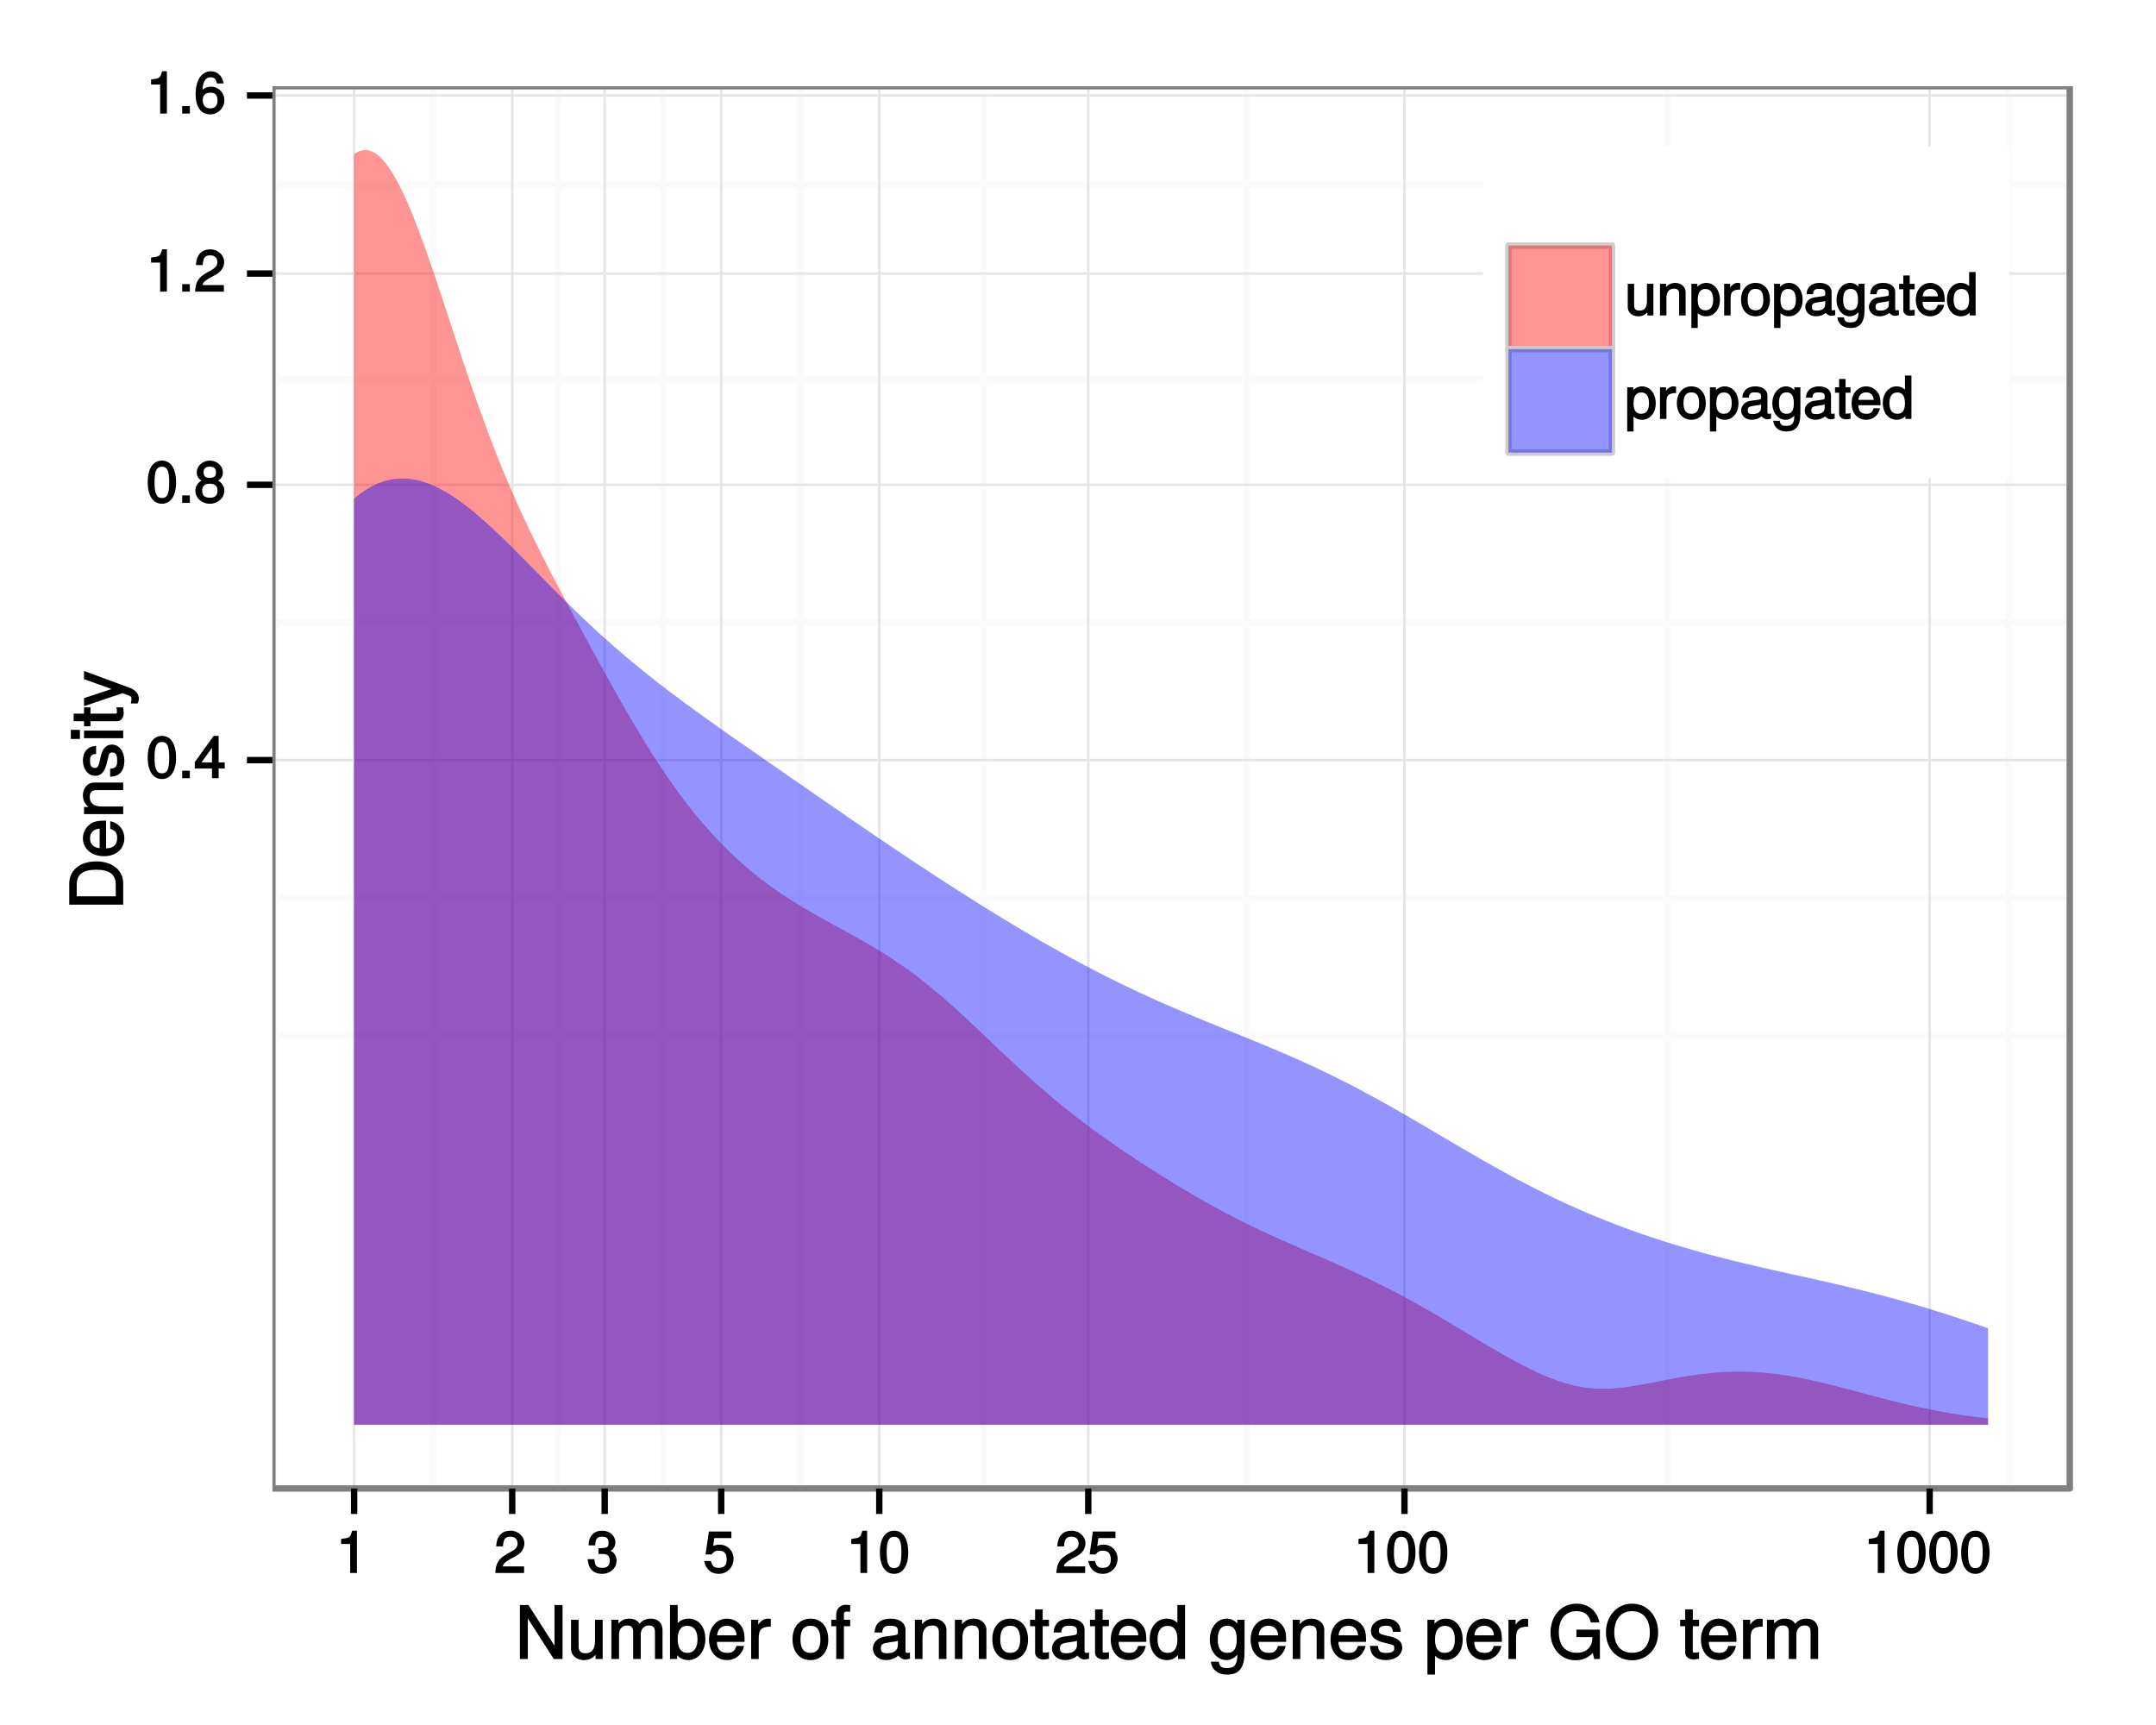 <?xml version="1.0" encoding="UTF-8"?>
<svg xmlns="http://www.w3.org/2000/svg" xmlns:xlink="http://www.w3.org/1999/xlink" width="360pt" height="288pt" viewBox="0 0 360 288" version="1.1">
<defs>
<g>
<symbol overflow="visible" id="glyph0-0">
<path style="stroke:none;" d=""/>
</symbol>
<symbol overflow="visible" id="glyph0-1">
<path style="stroke:none;" d="M 5 -3.391 C 5 -5.75 4.109 -7.062 2.641 -7.062 C 1.172 -7.062 0.266 -5.734 0.266 -3.453 C 0.266 -1.156 1.188 0.141 2.641 0.141 C 4.078 0.141 5 -1.156 5 -3.391 Z M 3.859 -3.469 C 3.859 -1.547 3.562 -0.812 2.625 -0.812 C 1.734 -0.812 1.406 -1.578 1.406 -3.438 C 1.406 -5.312 1.734 -6.047 2.641 -6.047 C 3.547 -6.047 3.859 -5.297 3.859 -3.469 Z M 3.859 -3.469 "/>
</symbol>
<symbol overflow="visible" id="glyph0-2">
<path style="stroke:none;" d="M 1.969 -0.125 L 1.969 -1.25 L 0.688 -1.25 L 0.688 0 L 1.969 0 Z M 1.969 -0.125 "/>
</symbol>
<symbol overflow="visible" id="glyph0-3">
<path style="stroke:none;" d="M 5.125 -1.75 L 5.125 -2.641 L 4.109 -2.641 L 4.109 -7.062 L 3.281 -7.062 L 0.125 -2.688 L 0.125 -1.625 L 3 -1.625 L 3 0 L 4.109 0 L 4.109 -1.625 L 5.125 -1.625 Z M 3.141 -2.641 L 1.25 -2.641 L 3.234 -5.406 L 3 -5.484 L 3 -2.641 Z M 3.141 -2.641 "/>
</symbol>
<symbol overflow="visible" id="glyph0-4">
<path style="stroke:none;" d="M 5.062 -2.047 C 5.062 -2.797 4.531 -3.469 4.016 -3.719 C 4.547 -4.031 4.812 -4.469 4.812 -5.109 C 4.812 -6.172 3.844 -7.062 2.641 -7.062 C 1.438 -7.062 0.453 -6.172 0.453 -5.109 C 0.453 -4.484 0.719 -4.047 1.25 -3.719 C 0.734 -3.469 0.219 -2.797 0.219 -2.047 C 0.219 -0.812 1.297 0.141 2.641 0.141 C 3.984 0.141 5.062 -0.812 5.062 -2.047 Z M 3.672 -5.094 C 3.672 -4.469 3.344 -4.172 2.641 -4.172 C 1.922 -4.172 1.594 -4.469 1.594 -5.109 C 1.594 -5.75 1.922 -6.047 2.641 -6.047 C 3.359 -6.047 3.672 -5.75 3.672 -5.094 Z M 3.922 -2.031 C 3.922 -1.234 3.484 -0.859 2.625 -0.859 C 1.797 -0.859 1.359 -1.234 1.359 -2.031 C 1.359 -2.828 1.797 -3.203 2.641 -3.203 C 3.484 -3.203 3.922 -2.828 3.922 -2.031 Z M 3.922 -2.031 "/>
</symbol>
<symbol overflow="visible" id="glyph0-5">
<path style="stroke:none;" d="M 3.469 -0.125 L 3.469 -7.062 L 2.672 -7.062 C 2.328 -5.891 2.281 -5.875 0.828 -5.688 L 0.828 -4.844 L 2.344 -4.844 L 2.344 0 L 3.469 0 Z M 3.469 -0.125 "/>
</symbol>
<symbol overflow="visible" id="glyph0-6">
<path style="stroke:none;" d="M 5.031 -4.938 C 5.031 -6.078 4.016 -7.062 2.719 -7.062 C 1.328 -7.062 0.391 -6.219 0.328 -4.438 L 1.453 -4.438 C 1.531 -5.703 1.859 -6.062 2.703 -6.062 C 3.469 -6.062 3.891 -5.641 3.891 -4.906 C 3.891 -4.375 3.609 -4.016 3.016 -3.672 L 2.125 -3.172 C 0.703 -2.359 0.266 -1.625 0.172 0 L 4.984 0 L 4.984 -1.094 L 1.422 -1.094 C 1.5 -1.516 1.766 -1.781 2.594 -2.281 L 3.562 -2.797 C 4.516 -3.297 5.031 -4.094 5.031 -4.938 Z M 5.031 -4.938 "/>
</symbol>
<symbol overflow="visible" id="glyph0-7">
<path style="stroke:none;" d="M 5.062 -2.234 C 5.062 -3.5 4.062 -4.484 2.844 -4.484 C 2.172 -4.484 1.531 -4.188 1.172 -3.688 L 1.406 -3.594 C 1.422 -5.25 1.828 -6.047 2.797 -6.047 C 3.391 -6.047 3.656 -5.797 3.812 -5.031 L 4.938 -5.031 C 4.75 -6.266 3.891 -7.062 2.844 -7.062 C 1.266 -7.062 0.266 -5.594 0.266 -3.219 C 0.266 -1.109 1.141 0.141 2.703 0.141 C 3.984 0.141 5.062 -0.906 5.062 -2.234 Z M 3.922 -2.172 C 3.922 -1.312 3.484 -0.859 2.703 -0.859 C 1.922 -0.859 1.453 -1.344 1.453 -2.219 C 1.453 -3.062 1.906 -3.484 2.734 -3.484 C 3.547 -3.484 3.922 -3.078 3.922 -2.172 Z M 3.922 -2.172 "/>
</symbol>
<symbol overflow="visible" id="glyph0-8">
<path style="stroke:none;" d="M 4.984 -2.094 C 4.984 -2.922 4.516 -3.547 3.703 -3.812 L 3.703 -3.562 C 4.344 -3.812 4.781 -4.375 4.781 -5.062 C 4.781 -6.219 3.875 -7.062 2.578 -7.062 C 1.203 -7.062 0.328 -6.188 0.312 -4.609 L 1.422 -4.609 C 1.453 -5.734 1.734 -6.062 2.594 -6.062 C 3.344 -6.062 3.641 -5.75 3.641 -5.031 C 3.641 -4.297 3.469 -4.141 1.969 -4.141 L 1.969 -3.172 L 2.578 -3.172 C 3.516 -3.172 3.844 -2.844 3.844 -2.094 C 3.844 -1.234 3.469 -0.859 2.578 -0.859 C 1.656 -0.859 1.344 -1.188 1.281 -2.312 L 0.156 -2.312 C 0.266 -0.656 1.156 0.141 2.547 0.141 C 3.953 0.141 4.984 -0.812 4.984 -2.094 Z M 4.984 -2.094 "/>
</symbol>
<symbol overflow="visible" id="glyph0-9">
<path style="stroke:none;" d="M 5.062 -2.375 C 5.062 -3.719 4.031 -4.734 2.719 -4.734 C 2.25 -4.734 1.75 -4.578 1.656 -4.5 L 1.859 -5.828 L 4.703 -5.828 L 4.703 -6.922 L 0.938 -6.922 L 0.391 -3.094 L 1.375 -3.094 C 1.812 -3.609 2.047 -3.734 2.578 -3.734 C 3.484 -3.734 3.922 -3.266 3.922 -2.266 C 3.922 -1.281 3.484 -0.859 2.578 -0.859 C 1.828 -0.859 1.516 -1.109 1.281 -2 L 0.156 -2 C 0.469 -0.516 1.375 0.141 2.594 0.141 C 3.969 0.141 5.062 -0.938 5.062 -2.375 Z M 5.062 -2.375 "/>
</symbol>
<symbol overflow="visible" id="glyph0-10">
<path style="stroke:none;" d="M 4.766 -0.125 L 4.766 -5.281 L 3.688 -5.281 L 3.688 -2.375 C 3.688 -1.359 3.297 -0.812 2.453 -0.812 C 1.828 -0.812 1.547 -1.062 1.547 -1.672 L 1.547 -5.281 L 0.484 -5.281 L 0.484 -1.359 C 0.484 -0.516 1.25 0.141 2.219 0.141 C 2.969 0.141 3.531 -0.156 4 -0.812 L 3.766 -0.906 L 3.766 0 L 4.766 0 Z M 4.766 -0.125 "/>
</symbol>
<symbol overflow="visible" id="glyph0-11">
<path style="stroke:none;" d="M 4.812 -0.125 L 4.812 -3.922 C 4.812 -4.766 4.047 -5.438 3.078 -5.438 C 2.328 -5.438 1.75 -5.109 1.312 -4.406 L 1.547 -4.312 L 1.547 -5.281 L 0.531 -5.281 L 0.531 0 L 1.609 0 L 1.609 -2.891 C 1.609 -3.922 2.031 -4.469 2.844 -4.469 C 3.469 -4.469 3.734 -4.219 3.734 -3.609 L 3.734 0 L 4.812 0 Z M 4.812 -0.125 "/>
</symbol>
<symbol overflow="visible" id="glyph0-12">
<path style="stroke:none;" d="M 5.156 -2.594 C 5.156 -4.281 4.188 -5.438 2.859 -5.438 C 2.172 -5.438 1.531 -5.078 1.156 -4.484 L 1.391 -4.391 L 1.391 -5.281 L 0.391 -5.281 L 0.391 2.094 L 1.453 2.094 L 1.453 -0.734 L 1.219 -0.641 C 1.641 -0.125 2.219 0.141 2.875 0.141 C 4.156 0.141 5.156 -0.984 5.156 -2.594 Z M 4.031 -2.609 C 4.031 -1.469 3.594 -0.859 2.719 -0.859 C 1.875 -0.859 1.453 -1.422 1.453 -2.594 C 1.453 -3.781 1.875 -4.422 2.719 -4.422 C 3.609 -4.422 4.031 -3.812 4.031 -2.609 Z M 4.031 -2.609 "/>
</symbol>
<symbol overflow="visible" id="glyph0-13">
<path style="stroke:none;" d="M 3.219 -4.453 L 3.219 -5.375 C 2.938 -5.422 2.875 -5.438 2.766 -5.438 C 2.25 -5.438 1.75 -5.078 1.297 -4.344 L 1.531 -4.234 L 1.531 -5.281 L 0.531 -5.281 L 0.531 0 L 1.609 0 L 1.609 -2.734 C 1.609 -3.859 1.844 -4.312 3.219 -4.328 Z M 3.219 -4.453 "/>
</symbol>
<symbol overflow="visible" id="glyph0-14">
<path style="stroke:none;" d="M 5.031 -2.594 C 5.031 -4.344 4.062 -5.438 2.609 -5.438 C 1.203 -5.438 0.203 -4.328 0.203 -2.641 C 0.203 -0.953 1.188 0.141 2.625 0.141 C 4.031 0.141 5.031 -0.953 5.031 -2.594 Z M 3.922 -2.609 C 3.922 -1.422 3.5 -0.859 2.625 -0.859 C 1.734 -0.859 1.312 -1.422 1.312 -2.641 C 1.312 -3.844 1.734 -4.438 2.625 -4.438 C 3.516 -4.438 3.922 -3.859 3.922 -2.609 Z M 3.922 -2.609 "/>
</symbol>
<symbol overflow="visible" id="glyph0-15">
<path style="stroke:none;" d="M 5.266 -0.141 L 5.266 -0.906 C 5.047 -0.859 5.016 -0.859 4.953 -0.859 C 4.688 -0.859 4.656 -0.875 4.656 -1.125 L 4.656 -3.922 C 4.656 -4.812 3.875 -5.438 2.641 -5.438 C 1.422 -5.438 0.531 -4.828 0.469 -3.547 L 1.547 -3.547 C 1.625 -4.281 1.859 -4.438 2.609 -4.438 C 3.328 -4.438 3.594 -4.281 3.594 -3.812 L 3.594 -3.594 C 3.594 -3.266 3.531 -3.25 2.891 -3.172 C 1.766 -3.031 1.594 -3 1.281 -2.875 C 0.703 -2.625 0.266 -2.047 0.266 -1.422 C 0.266 -0.516 1.031 0.141 2.047 0.141 C 2.703 0.141 3.422 -0.156 3.672 -0.438 C 3.703 -0.328 4.188 0.062 4.578 0.062 C 4.75 0.062 4.875 0.047 5.266 -0.047 Z M 3.594 -1.859 C 3.594 -1.141 3 -0.812 2.219 -0.812 C 1.609 -0.812 1.375 -0.906 1.375 -1.453 C 1.375 -1.969 1.594 -2.078 2.453 -2.203 C 3.297 -2.328 3.469 -2.359 3.594 -2.422 Z M 3.594 -1.859 "/>
</symbol>
<symbol overflow="visible" id="glyph0-16">
<path style="stroke:none;" d="M 4.828 -0.953 L 4.828 -5.281 L 3.812 -5.281 L 3.812 -4.422 L 4.047 -4.516 C 3.641 -5.109 3.062 -5.438 2.422 -5.438 C 1.141 -5.438 0.141 -4.219 0.141 -2.594 C 0.141 -1 1.172 0.141 2.344 0.141 C 2.984 0.141 3.516 -0.156 4.047 -0.797 L 3.812 -0.875 L 3.812 -0.547 C 3.812 0.781 3.406 1.156 2.469 1.156 C 1.844 1.156 1.484 1.062 1.375 0.312 L 0.281 0.312 C 0.391 1.406 1.266 2.094 2.453 2.094 C 4.016 2.094 4.828 1.266 4.828 -0.953 Z M 3.734 -2.609 C 3.734 -1.406 3.359 -0.859 2.516 -0.859 C 1.641 -0.859 1.25 -1.422 1.25 -2.641 C 1.25 -3.844 1.656 -4.438 2.5 -4.438 C 3.375 -4.438 3.734 -3.828 3.734 -2.609 Z M 3.734 -2.609 "/>
</symbol>
<symbol overflow="visible" id="glyph0-17">
<path style="stroke:none;" d="M 2.578 -0.125 L 2.578 -0.969 C 2.328 -0.906 2.203 -0.891 2.047 -0.891 C 1.703 -0.891 1.75 -0.859 1.75 -1.203 L 1.75 -4.375 L 2.578 -4.375 L 2.578 -5.281 L 1.75 -5.281 L 1.75 -6.672 L 0.672 -6.672 L 0.672 -5.281 L -0.016 -5.281 L -0.016 -4.375 L 0.672 -4.375 L 0.672 -0.859 C 0.672 -0.344 1.156 0.062 1.781 0.062 C 1.969 0.062 2.172 0.047 2.578 -0.016 Z M 2.578 -0.125 "/>
</symbol>
<symbol overflow="visible" id="glyph0-18">
<path style="stroke:none;" d="M 5.062 -2.406 C 5.062 -3.141 5 -3.594 4.859 -3.969 C 4.531 -4.797 3.625 -5.438 2.688 -5.438 C 1.281 -5.438 0.234 -4.266 0.234 -2.609 C 0.234 -0.953 1.25 0.141 2.672 0.141 C 3.812 0.141 4.75 -0.641 4.984 -1.781 L 3.906 -1.781 C 3.641 -1 3.344 -0.859 2.703 -0.859 C 1.859 -0.859 1.375 -1.25 1.359 -2.281 L 5.062 -2.281 Z M 4.156 -3.031 C 4.156 -3.031 3.969 -3.172 3.969 -3.188 L 1.375 -3.188 C 1.438 -3.953 1.875 -4.438 2.672 -4.438 C 3.469 -4.438 3.922 -3.906 3.922 -3.125 Z M 4.156 -3.031 "/>
</symbol>
<symbol overflow="visible" id="glyph0-19">
<path style="stroke:none;" d="M 4.891 -0.125 L 4.891 -7.25 L 3.812 -7.25 L 3.812 -4.516 L 4.047 -4.609 C 3.719 -5.125 3.078 -5.438 2.406 -5.438 C 1.109 -5.438 0.109 -4.281 0.109 -2.688 C 0.109 -0.984 1.078 0.141 2.438 0.141 C 3.125 0.141 3.703 -0.156 4.141 -0.781 L 3.891 -0.859 L 3.891 0 L 4.891 0 Z M 3.812 -2.625 C 3.812 -1.453 3.391 -0.859 2.547 -0.859 C 1.672 -0.859 1.219 -1.469 1.219 -2.641 C 1.219 -3.812 1.672 -4.422 2.547 -4.422 C 3.406 -4.422 3.812 -3.781 3.812 -2.625 Z M 3.812 -2.625 "/>
</symbol>
<symbol overflow="visible" id="glyph1-0">
<path style="stroke:none;" d=""/>
</symbol>
<symbol overflow="visible" id="glyph1-1">
<path style="stroke:none;" d="M 7.891 -0.125 L 7.891 -9.016 L 6.547 -9.016 L 6.547 -1.734 L 6.797 -1.828 L 2.188 -9.016 L 0.766 -9.016 L 0.766 0 L 2.094 0 L 2.094 -7.219 L 1.859 -7.125 L 6.422 0 L 7.891 0 Z M 7.891 -0.125 "/>
</symbol>
<symbol overflow="visible" id="glyph1-2">
<path style="stroke:none;" d="M 5.922 -0.125 L 5.922 -6.547 L 4.641 -6.547 L 4.641 -2.953 C 4.641 -1.672 4.109 -0.953 3.078 -0.953 C 2.281 -0.953 1.906 -1.312 1.906 -2.062 L 1.906 -6.547 L 0.641 -6.547 L 0.641 -1.672 C 0.641 -0.625 1.562 0.188 2.781 0.188 C 3.703 0.188 4.391 -0.188 4.984 -1.016 L 4.734 -1.109 L 4.734 0 L 5.922 0 Z M 5.922 -0.125 "/>
</symbol>
<symbol overflow="visible" id="glyph1-3">
<path style="stroke:none;" d="M 9.25 -0.125 L 9.25 -4.844 C 9.25 -5.969 8.5 -6.734 7.312 -6.734 C 6.484 -6.734 5.875 -6.438 5.406 -5.875 C 5.109 -6.406 4.516 -6.734 3.703 -6.734 C 2.859 -6.734 2.203 -6.391 1.656 -5.625 L 1.891 -5.531 L 1.891 -6.547 L 0.703 -6.547 L 0.703 0 L 1.984 0 L 1.984 -4.078 C 1.984 -4.984 2.516 -5.594 3.328 -5.594 C 4.062 -5.594 4.344 -5.266 4.344 -4.469 L 4.344 0 L 5.609 0 L 5.609 -4.078 C 5.609 -4.984 6.156 -5.594 6.969 -5.594 C 7.703 -5.594 7.984 -5.25 7.984 -4.469 L 7.984 0 L 9.25 0 Z M 9.25 -0.125 "/>
</symbol>
<symbol overflow="visible" id="glyph1-4">
<path style="stroke:none;" d="M 6.406 -3.344 C 6.406 -5.391 5.25 -6.734 3.594 -6.734 C 2.719 -6.734 2 -6.375 1.531 -5.656 L 1.781 -5.562 L 1.781 -9.016 L 0.5 -9.016 L 0.5 0 L 1.688 0 L 1.688 -1.031 L 1.438 -0.938 C 1.922 -0.203 2.656 0.188 3.547 0.188 C 5.203 0.188 6.406 -1.312 6.406 -3.344 Z M 5.094 -3.281 C 5.094 -1.859 4.484 -1.016 3.391 -1.016 C 2.344 -1.016 1.781 -1.844 1.781 -3.281 C 1.781 -4.75 2.344 -5.578 3.391 -5.531 C 4.516 -5.531 5.094 -4.688 5.094 -3.281 Z M 5.094 -3.281 "/>
</symbol>
<symbol overflow="visible" id="glyph1-5">
<path style="stroke:none;" d="M 6.281 -2.984 C 6.281 -3.906 6.219 -4.469 6.031 -4.938 C 5.625 -5.969 4.531 -6.734 3.359 -6.734 C 1.609 -6.734 0.344 -5.297 0.344 -3.234 C 0.344 -1.172 1.578 0.188 3.344 0.188 C 4.781 0.188 5.906 -0.766 6.188 -2.172 L 4.922 -2.172 C 4.594 -1.219 4.172 -1.016 3.375 -1.016 C 2.328 -1.016 1.688 -1.547 1.656 -2.859 L 6.281 -2.859 Z M 5.188 -3.781 C 5.188 -3.781 4.984 -3.922 4.984 -3.938 L 1.688 -3.938 C 1.766 -4.922 2.344 -5.547 3.344 -5.547 C 4.328 -5.547 4.938 -4.859 4.938 -3.875 Z M 5.188 -3.781 "/>
</symbol>
<symbol overflow="visible" id="glyph1-6">
<path style="stroke:none;" d="M 3.984 -5.547 L 3.984 -6.688 C 3.688 -6.719 3.594 -6.734 3.469 -6.734 C 2.812 -6.734 2.219 -6.312 1.641 -5.375 L 1.891 -5.281 L 1.891 -6.547 L 0.703 -6.547 L 0.703 0 L 1.969 0 L 1.969 -3.391 C 1.969 -4.812 2.297 -5.391 3.984 -5.406 Z M 3.984 -5.547 "/>
</symbol>
<symbol overflow="visible" id="glyph1-7">
<path style="stroke:none;" d=""/>
</symbol>
<symbol overflow="visible" id="glyph1-8">
<path style="stroke:none;" d="M 6.25 -3.234 C 6.25 -5.406 5.078 -6.734 3.266 -6.734 C 1.5 -6.734 0.281 -5.391 0.281 -3.281 C 0.281 -1.156 1.484 0.188 3.281 0.188 C 5.047 0.188 6.25 -1.156 6.25 -3.234 Z M 4.938 -3.234 C 4.938 -1.766 4.375 -1.016 3.281 -1.016 C 2.156 -1.016 1.609 -1.75 1.609 -3.281 C 1.609 -4.781 2.156 -5.547 3.281 -5.547 C 4.406 -5.547 4.938 -4.797 4.938 -3.234 Z M 4.938 -3.234 "/>
</symbol>
<symbol overflow="visible" id="glyph1-9">
<path style="stroke:none;" d="M 3.234 -5.609 L 3.234 -6.547 L 2.188 -6.547 L 2.188 -7.406 C 2.188 -7.828 2.297 -7.906 2.75 -7.906 C 2.828 -7.906 2.875 -7.906 3.234 -7.891 L 3.234 -8.969 C 2.875 -9.031 2.734 -9.047 2.531 -9.047 C 1.609 -9.047 0.906 -8.391 0.906 -7.484 L 0.906 -6.547 L 0.078 -6.547 L 0.078 -5.469 L 0.906 -5.469 L 0.906 0 L 2.188 0 L 2.188 -5.469 L 3.234 -5.469 Z M 3.234 -5.609 "/>
</symbol>
<symbol overflow="visible" id="glyph1-10">
<path style="stroke:none;" d="M 6.547 -0.156 L 6.547 -1.078 C 6.312 -1.016 6.266 -1.016 6.203 -1.016 C 5.859 -1.016 5.797 -1.062 5.797 -1.375 L 5.797 -4.891 C 5.797 -6 4.844 -6.734 3.297 -6.734 C 1.781 -6.734 0.703 -6.016 0.641 -4.422 L 1.906 -4.422 C 2 -5.328 2.328 -5.547 3.266 -5.547 C 4.156 -5.547 4.531 -5.344 4.531 -4.734 L 4.531 -4.469 C 4.531 -4.062 4.422 -4.016 3.625 -3.906 C 2.203 -3.734 1.984 -3.688 1.609 -3.531 C 0.875 -3.234 0.359 -2.531 0.359 -1.766 C 0.359 -0.625 1.297 0.188 2.562 0.188 C 3.375 0.188 4.25 -0.188 4.625 -0.594 C 4.672 -0.391 5.25 0.078 5.734 0.078 C 5.938 0.078 6.094 0.062 6.547 -0.047 Z M 4.531 -2.297 C 4.531 -1.406 3.75 -0.953 2.781 -0.953 C 2 -0.953 1.688 -1.109 1.688 -1.781 C 1.688 -2.453 1.984 -2.609 3.062 -2.766 C 4.109 -2.906 4.328 -2.953 4.531 -3.031 Z M 4.531 -2.297 "/>
</symbol>
<symbol overflow="visible" id="glyph1-11">
<path style="stroke:none;" d="M 5.969 -0.125 L 5.969 -4.891 C 5.969 -5.922 5.062 -6.734 3.859 -6.734 C 2.922 -6.734 2.203 -6.344 1.656 -5.453 L 1.891 -5.359 L 1.891 -6.547 L 0.703 -6.547 L 0.703 0 L 1.969 0 L 1.969 -3.594 C 1.969 -4.891 2.531 -5.594 3.547 -5.594 C 4.344 -5.594 4.703 -5.25 4.703 -4.484 L 4.703 0 L 5.969 0 Z M 5.969 -0.125 "/>
</symbol>
<symbol overflow="visible" id="glyph1-12">
<path style="stroke:none;" d="M 3.188 -0.125 L 3.188 -1.156 C 2.922 -1.062 2.766 -1.062 2.562 -1.062 C 2.141 -1.062 2.141 -1.047 2.141 -1.484 L 2.141 -5.469 L 3.188 -5.469 L 3.188 -6.547 L 2.141 -6.547 L 2.141 -8.281 L 0.875 -8.281 L 0.875 -6.547 L 0.031 -6.547 L 0.031 -5.469 L 0.875 -5.469 L 0.875 -1.047 C 0.875 -0.406 1.453 0.078 2.234 0.078 C 2.469 0.078 2.719 0.062 3.188 -0.031 Z M 3.188 -0.125 "/>
</symbol>
<symbol overflow="visible" id="glyph1-13">
<path style="stroke:none;" d="M 6.078 -0.125 L 6.078 -9.016 L 4.797 -9.016 L 4.797 -5.625 L 5.047 -5.719 C 4.625 -6.359 3.859 -6.734 3.016 -6.734 C 1.375 -6.734 0.172 -5.344 0.172 -3.344 C 0.172 -1.219 1.359 0.188 3.047 0.188 C 3.906 0.188 4.609 -0.188 5.141 -0.953 L 4.906 -1.062 L 4.906 0 L 6.078 0 Z M 4.797 -3.25 C 4.797 -1.797 4.25 -1.016 3.188 -1.016 C 2.094 -1.016 1.484 -1.812 1.484 -3.281 C 1.484 -4.734 2.094 -5.531 3.188 -5.531 C 4.266 -5.531 4.797 -4.703 4.797 -3.25 Z M 4.797 -3.25 "/>
</symbol>
<symbol overflow="visible" id="glyph1-14">
<path style="stroke:none;" d="M 6 -1.156 L 6 -6.547 L 4.797 -6.547 L 4.797 -5.516 L 5.047 -5.609 C 4.531 -6.344 3.828 -6.734 3.031 -6.734 C 1.422 -6.734 0.203 -5.25 0.203 -3.219 C 0.203 -1.234 1.469 0.188 2.938 0.188 C 3.734 0.188 4.375 -0.188 5.047 -0.984 L 4.797 -1.078 L 4.797 -0.656 C 4.797 1.016 4.266 1.516 3.094 1.516 C 2.297 1.516 1.828 1.359 1.688 0.453 L 0.391 0.453 C 0.516 1.781 1.578 2.609 3.062 2.609 C 5.031 2.609 6 1.609 6 -1.156 Z M 4.703 -3.234 C 4.703 -1.734 4.203 -1.016 3.141 -1.016 C 2.047 -1.016 1.531 -1.75 1.531 -3.281 C 1.531 -4.781 2.062 -5.547 3.125 -5.547 C 4.219 -5.547 4.703 -4.766 4.703 -3.234 Z M 4.703 -3.234 "/>
</symbol>
<symbol overflow="visible" id="glyph1-15">
<path style="stroke:none;" d="M 5.641 -1.891 C 5.641 -2.828 4.984 -3.438 3.734 -3.734 L 2.766 -3.953 C 1.953 -4.156 1.734 -4.281 1.734 -4.734 C 1.734 -5.297 2.125 -5.547 2.938 -5.547 C 3.75 -5.547 4.031 -5.328 4.062 -4.531 L 5.391 -4.531 C 5.375 -5.906 4.422 -6.734 2.969 -6.734 C 1.516 -6.734 0.422 -5.844 0.422 -4.688 C 0.422 -3.703 1.062 -3.094 2.562 -2.734 L 3.484 -2.516 C 4.188 -2.344 4.312 -2.266 4.312 -1.812 C 4.312 -1.219 3.875 -1.016 3 -1.016 C 2.094 -1.016 1.734 -1.094 1.578 -2.188 L 0.266 -2.188 C 0.312 -0.594 1.266 0.188 2.922 0.188 C 4.5 0.188 5.641 -0.688 5.641 -1.891 Z M 5.641 -1.891 "/>
</symbol>
<symbol overflow="visible" id="glyph1-16">
<path style="stroke:none;" d="M 6.406 -3.219 C 6.406 -5.328 5.25 -6.734 3.578 -6.734 C 2.719 -6.734 1.938 -6.312 1.469 -5.562 L 1.703 -5.469 L 1.703 -6.547 L 0.516 -6.547 L 0.516 2.609 L 1.781 2.609 L 1.781 -0.891 L 1.547 -0.797 C 2.078 -0.141 2.766 0.188 3.594 0.188 C 5.203 0.188 6.406 -1.219 6.406 -3.219 Z M 5.094 -3.234 C 5.094 -1.812 4.5 -1.016 3.406 -1.016 C 2.359 -1.016 1.781 -1.75 1.781 -3.234 C 1.781 -4.703 2.359 -5.531 3.406 -5.531 C 4.516 -5.531 5.094 -4.734 5.094 -3.234 Z M 5.094 -3.234 "/>
</symbol>
<symbol overflow="visible" id="glyph1-17">
<path style="stroke:none;" d="M 8.641 -0.125 L 8.641 -4.891 L 4.719 -4.891 L 4.719 -3.641 L 7.375 -3.641 L 7.375 -3.531 C 7.375 -1.969 6.375 -1.031 4.781 -1.031 C 2.797 -1.031 1.781 -2.344 1.781 -4.469 C 1.781 -6.625 2.875 -7.984 4.719 -7.984 C 6.047 -7.984 6.859 -7.359 7.125 -6.094 L 8.547 -6.094 C 8.203 -8 6.734 -9.234 4.734 -9.234 C 2.047 -9.234 0.391 -7.031 0.391 -4.422 C 0.391 -1.734 2.172 0.219 4.531 0.219 C 5.719 0.219 6.766 -0.234 7.453 -1.016 L 7.688 0 L 8.641 0 Z M 8.641 -0.125 "/>
</symbol>
<symbol overflow="visible" id="glyph1-18">
<path style="stroke:none;" d="M 9.031 -4.375 C 9.031 -7.188 7.234 -9.234 4.672 -9.234 C 2.156 -9.234 0.312 -7.172 0.312 -4.438 C 0.312 -1.703 2.156 0.219 4.688 0.219 C 7.25 0.219 9.031 -1.797 9.031 -4.375 Z M 7.641 -4.391 C 7.641 -2.281 6.531 -1.031 4.688 -1.031 C 2.812 -1.031 1.703 -2.281 1.703 -4.438 C 1.703 -6.594 2.812 -7.984 4.672 -7.984 C 6.562 -7.984 7.641 -6.594 7.641 -4.391 Z M 7.641 -4.391 "/>
</symbol>
<symbol overflow="visible" id="glyph2-0">
<path style="stroke:none;" d=""/>
</symbol>
<symbol overflow="visible" id="glyph2-1">
<path style="stroke:none;" d="M -4.516 -8.141 C -7.219 -8.141 -9.016 -6.656 -9.016 -4.438 L -9.016 -0.922 L 0 -0.922 L 0 -4.438 C 0 -6.641 -1.781 -8.141 -4.516 -8.141 Z M -4.5 -6.75 C -2.297 -6.75 -1.25 -5.969 -1.25 -4.25 L -1.25 -2.312 L -7.766 -2.312 L -7.766 -4.25 C -7.766 -5.969 -6.734 -6.75 -4.5 -6.75 Z M -4.5 -6.75 "/>
</symbol>
<symbol overflow="visible" id="glyph2-2">
<path style="stroke:none;" d="M -2.984 -6.281 C -3.906 -6.281 -4.469 -6.219 -4.938 -6.031 C -5.969 -5.625 -6.734 -4.531 -6.734 -3.359 C -6.734 -1.609 -5.297 -0.344 -3.234 -0.344 C -1.172 -0.344 0.188 -1.578 0.188 -3.344 C 0.188 -4.781 -0.766 -5.906 -2.172 -6.188 L -2.172 -4.922 C -1.219 -4.594 -1.016 -4.172 -1.016 -3.375 C -1.016 -2.328 -1.547 -1.688 -2.859 -1.656 L -2.859 -6.281 Z M -3.781 -5.188 C -3.781 -5.188 -3.922 -4.984 -3.938 -4.984 L -3.938 -1.688 C -4.922 -1.766 -5.547 -2.344 -5.547 -3.344 C -5.547 -4.328 -4.859 -4.938 -3.875 -4.938 Z M -3.781 -5.188 "/>
</symbol>
<symbol overflow="visible" id="glyph2-3">
<path style="stroke:none;" d="M -0.125 -5.969 L -4.891 -5.969 C -5.922 -5.969 -6.734 -5.062 -6.734 -3.859 C -6.734 -2.922 -6.344 -2.203 -5.453 -1.656 L -5.359 -1.891 L -6.547 -1.891 L -6.547 -0.703 L 0 -0.703 L 0 -1.969 L -3.594 -1.969 C -4.891 -1.969 -5.594 -2.531 -5.594 -3.547 C -5.594 -4.344 -5.25 -4.703 -4.484 -4.703 L 0 -4.703 L 0 -5.969 Z M -0.125 -5.969 "/>
</symbol>
<symbol overflow="visible" id="glyph2-4">
<path style="stroke:none;" d="M -1.891 -5.641 C -2.828 -5.641 -3.438 -4.984 -3.734 -3.734 L -3.953 -2.766 C -4.156 -1.953 -4.281 -1.734 -4.734 -1.734 C -5.297 -1.734 -5.547 -2.125 -5.547 -2.938 C -5.547 -3.75 -5.328 -4.031 -4.531 -4.062 L -4.531 -5.391 C -5.906 -5.375 -6.734 -4.422 -6.734 -2.969 C -6.734 -1.516 -5.844 -0.422 -4.688 -0.422 C -3.703 -0.422 -3.094 -1.062 -2.734 -2.562 L -2.516 -3.484 C -2.344 -4.188 -2.266 -4.312 -1.812 -4.312 C -1.219 -4.312 -1.016 -3.875 -1.016 -3 C -1.016 -2.094 -1.094 -1.734 -2.188 -1.578 L -2.188 -0.266 C -0.594 -0.312 0.188 -1.266 0.188 -2.922 C 0.188 -4.5 -0.688 -5.641 -1.891 -5.641 Z M -1.891 -5.641 "/>
</symbol>
<symbol overflow="visible" id="glyph2-5">
<path style="stroke:none;" d="M -0.125 -1.969 L -6.547 -1.969 L -6.547 -0.703 L 0 -0.703 L 0 -1.969 Z M -7.375 -2.094 L -8.75 -2.094 L -8.75 -0.578 L -7.234 -0.578 L -7.234 -2.094 Z M -7.375 -2.094 "/>
</symbol>
<symbol overflow="visible" id="glyph2-6">
<path style="stroke:none;" d="M -0.125 -3.188 L -1.156 -3.188 C -1.062 -2.922 -1.062 -2.766 -1.062 -2.562 C -1.062 -2.141 -1.047 -2.141 -1.484 -2.141 L -5.469 -2.141 L -5.469 -3.188 L -6.547 -3.188 L -6.547 -2.141 L -8.281 -2.141 L -8.281 -0.875 L -6.547 -0.875 L -6.547 -0.031 L -5.469 -0.031 L -5.469 -0.875 L -1.047 -0.875 C -0.406 -0.875 0.078 -1.453 0.078 -2.234 C 0.078 -2.469 0.062 -2.719 -0.031 -3.188 Z M -0.125 -3.188 "/>
</symbol>
<symbol overflow="visible" id="glyph2-7">
<path style="stroke:none;" d="M -6.547 -5.734 L -6.547 -4.562 L -1.531 -2.766 L -1.531 -3.047 L -6.547 -1.391 L -6.547 -0.047 L -0.109 -2.219 L 0.891 -1.844 C 1.328 -1.672 1.375 -1.609 1.375 -1.172 C 1.375 -1.031 1.344 -0.859 1.266 -0.5 L 2.406 -0.5 C 2.531 -0.75 2.609 -1.062 2.609 -1.312 C 2.609 -2.031 2.094 -2.734 1.188 -3.078 L -6.547 -5.922 Z M -6.547 -5.734 "/>
</symbol>
</g>
<clipPath id="clip1">
  <path d="M 45.488 14.398 L 346 14.398 L 346 249 L 45.488 249 Z M 45.488 14.398 "/>
</clipPath>
<clipPath id="clip2">
  <path d="M 45.488 172 L 346.602 172 L 346.602 174 L 45.488 174 Z M 45.488 172 "/>
</clipPath>
<clipPath id="clip3">
  <path d="M 45.488 149 L 346.602 149 L 346.602 151 L 45.488 151 Z M 45.488 149 "/>
</clipPath>
<clipPath id="clip4">
  <path d="M 45.488 103 L 346.602 103 L 346.602 105 L 45.488 105 Z M 45.488 103 "/>
</clipPath>
<clipPath id="clip5">
  <path d="M 45.488 62 L 346.602 62 L 346.602 64 L 45.488 64 Z M 45.488 62 "/>
</clipPath>
<clipPath id="clip6">
  <path d="M 45.488 30 L 346.602 30 L 346.602 32 L 45.488 32 Z M 45.488 30 "/>
</clipPath>
<clipPath id="clip7">
  <path d="M 45.488 14.398 L 47 14.398 L 47 249.512 L 45.488 249.512 Z M 45.488 14.398 "/>
</clipPath>
<clipPath id="clip8">
  <path d="M 71 14.398 L 73 14.398 L 73 249.512 L 71 249.512 Z M 71 14.398 "/>
</clipPath>
<clipPath id="clip9">
  <path d="M 92 14.398 L 94 14.398 L 94 249.512 L 92 249.512 Z M 92 14.398 "/>
</clipPath>
<clipPath id="clip10">
  <path d="M 110 14.398 L 112 14.398 L 112 249.512 L 110 249.512 Z M 110 14.398 "/>
</clipPath>
<clipPath id="clip11">
  <path d="M 133 14.398 L 135 14.398 L 135 249.512 L 133 249.512 Z M 133 14.398 "/>
</clipPath>
<clipPath id="clip12">
  <path d="M 163 14.398 L 165 14.398 L 165 249.512 L 163 249.512 Z M 163 14.398 "/>
</clipPath>
<clipPath id="clip13">
  <path d="M 207 14.398 L 209 14.398 L 209 249.512 L 207 249.512 Z M 207 14.398 "/>
</clipPath>
<clipPath id="clip14">
  <path d="M 277 14.398 L 279 14.398 L 279 249.512 L 277 249.512 Z M 277 14.398 "/>
</clipPath>
<clipPath id="clip15">
  <path d="M 334 14.398 L 336 14.398 L 336 249.512 L 334 249.512 Z M 334 14.398 "/>
</clipPath>
<clipPath id="clip16">
  <path d="M 45.488 126 L 346 126 L 346 128 L 45.488 128 Z M 45.488 126 "/>
</clipPath>
<clipPath id="clip17">
  <path d="M 45.488 80 L 346 80 L 346 82 L 45.488 82 Z M 45.488 80 "/>
</clipPath>
<clipPath id="clip18">
  <path d="M 45.488 45 L 346 45 L 346 46 L 45.488 46 Z M 45.488 45 "/>
</clipPath>
<clipPath id="clip19">
  <path d="M 45.488 15 L 346 15 L 346 17 L 45.488 17 Z M 45.488 15 "/>
</clipPath>
<clipPath id="clip20">
  <path d="M 58 14.398 L 60 14.398 L 60 249 L 58 249 Z M 58 14.398 "/>
</clipPath>
<clipPath id="clip21">
  <path d="M 85 14.398 L 86 14.398 L 86 249 L 85 249 Z M 85 14.398 "/>
</clipPath>
<clipPath id="clip22">
  <path d="M 100 14.398 L 102 14.398 L 102 249 L 100 249 Z M 100 14.398 "/>
</clipPath>
<clipPath id="clip23">
  <path d="M 120 14.398 L 121 14.398 L 121 249 L 120 249 Z M 120 14.398 "/>
</clipPath>
<clipPath id="clip24">
  <path d="M 146 14.398 L 148 14.398 L 148 249 L 146 249 Z M 146 14.398 "/>
</clipPath>
<clipPath id="clip25">
  <path d="M 181 14.398 L 182 14.398 L 182 249 L 181 249 Z M 181 14.398 "/>
</clipPath>
<clipPath id="clip26">
  <path d="M 234 14.398 L 235 14.398 L 235 249 L 234 249 Z M 234 14.398 "/>
</clipPath>
<clipPath id="clip27">
  <path d="M 321 14.398 L 323 14.398 L 323 249 L 321 249 Z M 321 14.398 "/>
</clipPath>
<clipPath id="clip28">
  <path d="M 45.488 14.398 L 346.602 14.398 L 346.602 249.512 L 45.488 249.512 Z M 45.488 14.398 "/>
</clipPath>
</defs>
<g id="surface66">
<rect x="0" y="0" width="360" height="288" style="fill:rgb(100%,100%,100%);fill-opacity:1;stroke:none;"/>
<rect x="0" y="0" width="360" height="288" style="fill:rgb(100%,100%,100%);fill-opacity:1;stroke:none;"/>
<path style="fill:none;stroke-width:1.063;stroke-linecap:round;stroke-linejoin:round;stroke:rgb(100%,100%,100%);stroke-opacity:1;stroke-miterlimit:10;" d="M 0 288 L 360 288 L 360 0 L 0 0 Z M 0 288 "/>
<g clip-path="url(#clip1)" clip-rule="nonzero">
<path style=" stroke:none;fill-rule:nonzero;fill:rgb(100%,100%,100%);fill-opacity:1;" d="M 45.488 248.512 L 345.602 248.512 L 345.602 14.398 L 45.488 14.398 Z M 45.488 248.512 "/>
</g>
<g clip-path="url(#clip2)" clip-rule="nonzero">
<path style="fill:none;stroke-width:1.063;stroke-linecap:butt;stroke-linejoin:round;stroke:rgb(98.039%,98.039%,98.039%);stroke-opacity:1;stroke-miterlimit:10;" d="M 45.488 172.867 L 345.602 172.867 "/>
</g>
<g clip-path="url(#clip3)" clip-rule="nonzero">
<path style="fill:none;stroke-width:1.063;stroke-linecap:butt;stroke-linejoin:round;stroke:rgb(98.039%,98.039%,98.039%);stroke-opacity:1;stroke-miterlimit:10;" d="M 45.488 149.887 L 345.602 149.887 "/>
</g>
<g clip-path="url(#clip4)" clip-rule="nonzero">
<path style="fill:none;stroke-width:1.063;stroke-linecap:butt;stroke-linejoin:round;stroke:rgb(98.039%,98.039%,98.039%);stroke-opacity:1;stroke-miterlimit:10;" d="M 45.488 103.922 L 345.602 103.922 "/>
</g>
<g clip-path="url(#clip5)" clip-rule="nonzero">
<path style="fill:none;stroke-width:1.063;stroke-linecap:butt;stroke-linejoin:round;stroke:rgb(98.039%,98.039%,98.039%);stroke-opacity:1;stroke-miterlimit:10;" d="M 45.488 63.305 L 345.602 63.305 "/>
</g>
<g clip-path="url(#clip6)" clip-rule="nonzero">
<path style="fill:none;stroke-width:1.063;stroke-linecap:butt;stroke-linejoin:round;stroke:rgb(98.039%,98.039%,98.039%);stroke-opacity:1;stroke-miterlimit:10;" d="M 45.488 30.805 L 345.602 30.805 "/>
</g>
<g clip-path="url(#clip7)" clip-rule="nonzero">
<path style="fill:none;stroke-width:1.063;stroke-linecap:butt;stroke-linejoin:round;stroke:rgb(98.039%,98.039%,98.039%);stroke-opacity:1;stroke-miterlimit:10;" d="M 45.93 248.512 L 45.93 14.398 "/>
</g>
<g clip-path="url(#clip8)" clip-rule="nonzero">
<path style="fill:none;stroke-width:1.063;stroke-linecap:butt;stroke-linejoin:round;stroke:rgb(98.039%,98.039%,98.039%);stroke-opacity:1;stroke-miterlimit:10;" d="M 72.328 248.512 L 72.328 14.398 "/>
</g>
<g clip-path="url(#clip9)" clip-rule="nonzero">
<path style="fill:none;stroke-width:1.063;stroke-linecap:butt;stroke-linejoin:round;stroke:rgb(98.039%,98.039%,98.039%);stroke-opacity:1;stroke-miterlimit:10;" d="M 93.246 248.512 L 93.246 14.398 "/>
</g>
<g clip-path="url(#clip10)" clip-rule="nonzero">
<path style="fill:none;stroke-width:1.063;stroke-linecap:butt;stroke-linejoin:round;stroke:rgb(98.039%,98.039%,98.039%);stroke-opacity:1;stroke-miterlimit:10;" d="M 110.695 248.512 L 110.695 14.398 "/>
</g>
<g clip-path="url(#clip11)" clip-rule="nonzero">
<path style="fill:none;stroke-width:1.063;stroke-linecap:butt;stroke-linejoin:round;stroke:rgb(98.039%,98.039%,98.039%);stroke-opacity:1;stroke-miterlimit:10;" d="M 133.621 248.512 L 133.621 14.398 "/>
</g>
<g clip-path="url(#clip12)" clip-rule="nonzero">
<path style="fill:none;stroke-width:1.063;stroke-linecap:butt;stroke-linejoin:round;stroke:rgb(98.039%,98.039%,98.039%);stroke-opacity:1;stroke-miterlimit:10;" d="M 164.266 248.512 L 164.266 14.398 "/>
</g>
<g clip-path="url(#clip13)" clip-rule="nonzero">
<path style="fill:none;stroke-width:1.063;stroke-linecap:butt;stroke-linejoin:round;stroke:rgb(98.039%,98.039%,98.039%);stroke-opacity:1;stroke-miterlimit:10;" d="M 208.113 248.512 L 208.113 14.398 "/>
</g>
<g clip-path="url(#clip14)" clip-rule="nonzero">
<path style="fill:none;stroke-width:1.063;stroke-linecap:butt;stroke-linejoin:round;stroke:rgb(98.039%,98.039%,98.039%);stroke-opacity:1;stroke-miterlimit:10;" d="M 278.355 248.512 L 278.355 14.398 "/>
</g>
<g clip-path="url(#clip15)" clip-rule="nonzero">
<path style="fill:none;stroke-width:1.063;stroke-linecap:butt;stroke-linejoin:round;stroke:rgb(98.039%,98.039%,98.039%);stroke-opacity:1;stroke-miterlimit:10;" d="M 335.402 248.512 L 335.402 14.398 "/>
</g>
<g clip-path="url(#clip16)" clip-rule="nonzero">
<path style="fill:none;stroke-width:0.425;stroke-linecap:butt;stroke-linejoin:round;stroke:rgb(89.804%,89.804%,89.804%);stroke-opacity:1;stroke-miterlimit:10;" d="M 45.488 126.906 L 345.602 126.906 "/>
</g>
<g clip-path="url(#clip17)" clip-rule="nonzero">
<path style="fill:none;stroke-width:0.425;stroke-linecap:butt;stroke-linejoin:round;stroke:rgb(89.804%,89.804%,89.804%);stroke-opacity:1;stroke-miterlimit:10;" d="M 45.488 80.941 L 345.602 80.941 "/>
</g>
<g clip-path="url(#clip18)" clip-rule="nonzero">
<path style="fill:none;stroke-width:0.425;stroke-linecap:butt;stroke-linejoin:round;stroke:rgb(89.804%,89.804%,89.804%);stroke-opacity:1;stroke-miterlimit:10;" d="M 45.488 45.672 L 345.602 45.672 "/>
</g>
<g clip-path="url(#clip19)" clip-rule="nonzero">
<path style="fill:none;stroke-width:0.425;stroke-linecap:butt;stroke-linejoin:round;stroke:rgb(89.804%,89.804%,89.804%);stroke-opacity:1;stroke-miterlimit:10;" d="M 45.488 15.938 L 345.602 15.938 "/>
</g>
<g clip-path="url(#clip20)" clip-rule="nonzero">
<path style="fill:none;stroke-width:0.425;stroke-linecap:butt;stroke-linejoin:round;stroke:rgb(89.804%,89.804%,89.804%);stroke-opacity:1;stroke-miterlimit:10;" d="M 59.129 248.512 L 59.129 14.398 "/>
</g>
<g clip-path="url(#clip21)" clip-rule="nonzero">
<path style="fill:none;stroke-width:0.425;stroke-linecap:butt;stroke-linejoin:round;stroke:rgb(89.804%,89.804%,89.804%);stroke-opacity:1;stroke-miterlimit:10;" d="M 85.527 248.512 L 85.527 14.398 "/>
</g>
<g clip-path="url(#clip22)" clip-rule="nonzero">
<path style="fill:none;stroke-width:0.425;stroke-linecap:butt;stroke-linejoin:round;stroke:rgb(89.804%,89.804%,89.804%);stroke-opacity:1;stroke-miterlimit:10;" d="M 100.969 248.512 L 100.969 14.398 "/>
</g>
<g clip-path="url(#clip23)" clip-rule="nonzero">
<path style="fill:none;stroke-width:0.425;stroke-linecap:butt;stroke-linejoin:round;stroke:rgb(89.804%,89.804%,89.804%);stroke-opacity:1;stroke-miterlimit:10;" d="M 120.422 248.512 L 120.422 14.398 "/>
</g>
<g clip-path="url(#clip24)" clip-rule="nonzero">
<path style="fill:none;stroke-width:0.425;stroke-linecap:butt;stroke-linejoin:round;stroke:rgb(89.804%,89.804%,89.804%);stroke-opacity:1;stroke-miterlimit:10;" d="M 146.82 248.512 L 146.82 14.398 "/>
</g>
<g clip-path="url(#clip25)" clip-rule="nonzero">
<path style="fill:none;stroke-width:0.425;stroke-linecap:butt;stroke-linejoin:round;stroke:rgb(89.804%,89.804%,89.804%);stroke-opacity:1;stroke-miterlimit:10;" d="M 181.715 248.512 L 181.715 14.398 "/>
</g>
<g clip-path="url(#clip26)" clip-rule="nonzero">
<path style="fill:none;stroke-width:0.425;stroke-linecap:butt;stroke-linejoin:round;stroke:rgb(89.804%,89.804%,89.804%);stroke-opacity:1;stroke-miterlimit:10;" d="M 234.512 248.512 L 234.512 14.398 "/>
</g>
<g clip-path="url(#clip27)" clip-rule="nonzero">
<path style="fill:none;stroke-width:0.425;stroke-linecap:butt;stroke-linejoin:round;stroke:rgb(89.804%,89.804%,89.804%);stroke-opacity:1;stroke-miterlimit:10;" d="M 322.203 248.512 L 322.203 14.398 "/>
</g>
<path style=" stroke:none;fill-rule:nonzero;fill:rgb(100%,0%,0%);fill-opacity:0.42;" d="M 59.129 25.758 L 59.66 25.395 L 60.195 25.18 L 60.73 25.062 L 61.266 25.043 L 61.797 25.176 L 62.332 25.406 L 62.867 25.727 L 63.398 26.164 L 63.934 26.715 L 64.469 27.348 L 65 28.066 L 65.535 28.906 L 66.07 29.816 L 66.602 30.797 L 67.137 31.871 L 67.672 33.016 L 68.203 34.219 L 68.738 35.484 L 69.273 36.816 L 69.805 38.195 L 70.34 39.617 L 70.875 41.09 L 71.406 42.594 L 71.941 44.129 L 72.477 45.691 L 73.012 47.277 L 73.543 48.879 L 74.613 52.113 L 75.145 53.738 L 75.68 55.367 L 76.215 56.988 L 76.746 58.598 L 77.281 60.203 L 77.816 61.793 L 78.348 63.363 L 78.883 64.914 L 79.418 66.457 L 79.949 67.957 L 80.484 69.441 L 81.02 70.906 L 81.551 72.34 L 82.086 73.738 L 82.621 75.121 L 83.152 76.48 L 83.688 77.797 L 84.223 79.094 L 84.758 80.371 L 85.289 81.617 L 85.824 82.836 L 86.359 84.039 L 86.891 85.219 L 87.426 86.371 L 87.961 87.508 L 88.492 88.633 L 89.027 89.73 L 89.562 90.816 L 90.094 91.891 L 90.629 92.953 L 91.164 94 L 91.695 95.039 L 92.23 96.074 L 92.766 97.094 L 93.297 98.109 L 93.832 99.125 L 94.367 100.129 L 94.902 101.129 L 95.434 102.129 L 95.969 103.125 L 96.504 104.113 L 97.035 105.102 L 97.57 106.09 L 98.105 107.074 L 98.637 108.055 L 99.172 109.035 L 99.707 110.008 L 100.238 110.98 L 100.773 111.949 L 101.309 112.914 L 101.84 113.871 L 102.91 115.777 L 103.441 116.719 L 103.977 117.652 L 104.512 118.582 L 105.043 119.504 L 105.578 120.41 L 106.113 121.312 L 106.648 122.211 L 107.18 123.09 L 107.715 123.961 L 108.25 124.824 L 108.781 125.672 L 109.316 126.504 L 109.852 127.332 L 110.383 128.145 L 110.918 128.938 L 111.453 129.723 L 111.984 130.496 L 112.52 131.25 L 113.055 131.992 L 113.586 132.723 L 114.121 133.438 L 114.656 134.137 L 115.188 134.824 L 115.723 135.5 L 116.258 136.156 L 116.789 136.797 L 117.324 137.43 L 117.859 138.047 L 118.395 138.648 L 118.926 139.242 L 119.461 139.82 L 119.996 140.383 L 120.527 140.934 L 121.062 141.477 L 121.598 142 L 122.129 142.516 L 122.664 143.02 L 123.199 143.512 L 123.73 143.992 L 124.266 144.461 L 124.801 144.926 L 125.332 145.371 L 125.867 145.809 L 126.402 146.238 L 126.934 146.66 L 127.469 147.066 L 128.004 147.469 L 128.535 147.863 L 129.07 148.246 L 129.605 148.621 L 130.141 148.992 L 130.672 149.352 L 131.207 149.707 L 131.742 150.055 L 132.273 150.395 L 132.809 150.727 L 133.344 151.055 L 133.875 151.379 L 134.41 151.699 L 134.945 152.012 L 135.477 152.32 L 136.547 152.93 L 137.078 153.227 L 138.148 153.82 L 138.68 154.113 L 139.215 154.406 L 139.75 154.695 L 140.281 154.988 L 140.816 155.277 L 141.887 155.863 L 142.418 156.16 L 142.953 156.457 L 143.488 156.758 L 144.02 157.059 L 145.09 157.676 L 145.621 157.992 L 146.156 158.309 L 146.691 158.633 L 147.223 158.965 L 147.758 159.301 L 148.293 159.641 L 148.824 159.988 L 149.359 160.344 L 149.895 160.703 L 150.426 161.07 L 150.961 161.445 L 151.496 161.824 L 152.027 162.211 L 152.562 162.609 L 153.098 163.012 L 153.633 163.422 L 154.164 163.836 L 154.699 164.262 L 155.234 164.691 L 155.766 165.129 L 156.301 165.574 L 156.836 166.023 L 157.367 166.48 L 157.902 166.941 L 158.438 167.41 L 158.969 167.883 L 160.039 168.844 L 160.57 169.332 L 161.641 170.316 L 162.172 170.816 L 163.242 171.816 L 163.773 172.32 L 164.844 173.336 L 165.379 173.84 L 165.91 174.348 L 166.445 174.855 L 166.98 175.359 L 167.512 175.863 L 168.582 176.871 L 169.113 177.367 L 169.648 177.867 L 170.184 178.359 L 170.715 178.852 L 171.785 179.82 L 172.316 180.301 L 172.852 180.777 L 173.387 181.25 L 173.918 181.715 L 174.453 182.176 L 175.523 183.09 L 176.055 183.535 L 176.59 183.98 L 177.125 184.418 L 177.656 184.852 L 178.191 185.281 L 178.727 185.703 L 179.258 186.125 L 179.793 186.539 L 180.328 186.949 L 180.859 187.355 L 181.395 187.758 L 181.93 188.156 L 182.461 188.551 L 182.996 188.941 L 183.531 189.324 L 184.062 189.707 L 184.598 190.09 L 185.133 190.465 L 185.664 190.836 L 186.199 191.207 L 186.734 191.574 L 187.27 191.938 L 187.801 192.297 L 188.336 192.66 L 188.871 193.016 L 189.402 193.367 L 190.473 194.07 L 191.004 194.418 L 192.074 195.105 L 192.605 195.445 L 193.141 195.785 L 193.676 196.121 L 194.207 196.453 L 195.277 197.117 L 195.809 197.445 L 196.879 198.094 L 197.41 198.418 L 198.48 199.051 L 199.016 199.363 L 199.547 199.676 L 200.082 199.984 L 200.617 200.289 L 201.148 200.594 L 202.219 201.188 L 202.75 201.484 L 203.82 202.062 L 204.352 202.348 L 204.887 202.633 L 205.422 202.91 L 205.953 203.188 L 206.488 203.461 L 207.023 203.73 L 207.555 204 L 208.625 204.523 L 209.156 204.785 L 209.691 205.039 L 210.227 205.297 L 210.762 205.547 L 211.293 205.797 L 212.363 206.289 L 212.895 206.531 L 213.43 206.773 L 213.965 207.012 L 214.496 207.25 L 215.031 207.484 L 215.566 207.723 L 216.098 207.953 L 217.168 208.422 L 217.699 208.652 L 218.234 208.883 L 218.77 209.117 L 219.301 209.348 L 220.371 209.809 L 220.902 210.043 L 221.438 210.277 L 221.973 210.508 L 222.508 210.746 L 223.039 210.98 L 224.109 211.457 L 224.641 211.695 L 225.711 212.18 L 226.242 212.426 L 227.312 212.926 L 227.844 213.176 L 228.379 213.43 L 228.914 213.688 L 229.445 213.949 L 229.98 214.211 L 230.516 214.477 L 231.047 214.742 L 231.582 215.012 L 232.117 215.285 L 232.648 215.562 L 233.184 215.84 L 233.719 216.121 L 234.254 216.406 L 234.785 216.695 L 235.32 216.984 L 235.855 217.277 L 236.387 217.574 L 236.922 217.871 L 237.457 218.172 L 237.988 218.473 L 239.059 219.09 L 239.59 219.398 L 240.125 219.707 L 240.66 220.023 L 241.191 220.336 L 241.727 220.652 L 242.262 220.973 L 242.793 221.293 L 243.328 221.609 L 243.863 221.93 L 244.398 222.254 L 244.93 222.574 L 246 223.215 L 246.531 223.539 L 247.066 223.855 L 247.602 224.176 L 248.133 224.496 L 248.668 224.809 L 249.203 225.125 L 249.734 225.438 L 250.27 225.746 L 250.805 226.051 L 251.336 226.355 L 251.871 226.656 L 252.406 226.949 L 252.938 227.242 L 253.473 227.531 L 254.008 227.809 L 254.539 228.086 L 255.074 228.355 L 255.609 228.621 L 256.145 228.875 L 256.676 229.125 L 257.211 229.371 L 257.746 229.602 L 258.277 229.828 L 258.812 230.043 L 259.348 230.25 L 259.879 230.445 L 260.414 230.629 L 260.949 230.805 L 261.48 230.965 L 262.016 231.113 L 262.551 231.25 L 263.082 231.371 L 263.617 231.48 L 264.152 231.578 L 264.684 231.66 L 265.219 231.727 L 265.754 231.781 L 266.285 231.824 L 266.82 231.848 L 267.355 231.859 L 267.891 231.863 L 268.422 231.852 L 268.957 231.828 L 269.492 231.797 L 270.023 231.754 L 270.559 231.699 L 271.094 231.637 L 271.625 231.57 L 272.16 231.492 L 272.695 231.41 L 273.227 231.324 L 273.762 231.234 L 274.297 231.137 L 274.828 231.039 L 275.363 230.941 L 275.898 230.836 L 276.43 230.734 L 276.965 230.629 L 277.5 230.527 L 278.031 230.422 L 279.102 230.219 L 279.637 230.121 L 280.168 230.023 L 281.238 229.836 L 281.77 229.75 L 282.84 229.586 L 283.371 229.512 L 284.441 229.371 L 284.973 229.312 L 285.508 229.254 L 286.043 229.203 L 286.574 229.16 L 287.109 229.117 L 287.645 229.086 L 288.176 229.055 L 289.246 229.016 L 289.777 229.004 L 290.312 229 L 290.848 229.004 L 291.383 229.012 L 291.914 229.023 L 292.984 229.07 L 293.516 229.102 L 294.051 229.141 L 294.586 229.184 L 295.117 229.234 L 295.652 229.289 L 296.188 229.352 L 296.719 229.418 L 297.254 229.488 L 297.789 229.566 L 298.32 229.648 L 298.855 229.734 L 299.391 229.828 L 299.922 229.926 L 300.992 230.129 L 301.523 230.238 L 302.059 230.352 L 303.129 230.586 L 303.66 230.711 L 304.195 230.836 L 304.73 230.965 L 305.262 231.094 L 305.797 231.227 L 306.332 231.363 L 306.863 231.5 L 307.398 231.637 L 307.934 231.777 L 308.465 231.918 L 309.535 232.199 L 310.066 232.34 L 310.602 232.484 L 311.137 232.625 L 311.668 232.77 L 312.738 233.051 L 313.27 233.191 L 314.34 233.473 L 314.875 233.609 L 315.406 233.746 L 316.477 234.012 L 317.008 234.145 L 317.543 234.273 L 318.078 234.398 L 318.609 234.523 L 319.145 234.648 L 319.68 234.766 L 320.211 234.887 L 320.746 235.004 L 321.281 235.113 L 321.812 235.223 L 322.348 235.332 L 322.883 235.438 L 323.414 235.539 L 323.949 235.641 L 324.484 235.738 L 325.02 235.828 L 325.551 235.922 L 326.086 236.012 L 326.621 236.098 L 327.152 236.18 L 327.688 236.262 L 328.223 236.336 L 328.754 236.41 L 329.289 236.484 L 329.824 236.555 L 330.355 236.621 L 331.426 236.746 L 331.957 236.805 L 331.957 237.871 L 59.129 237.871 Z M 59.129 25.758 "/>
<path style=" stroke:none;fill-rule:nonzero;fill:rgb(0%,0%,100%);fill-opacity:0.42;" d="M 59.129 83.258 L 59.66 82.812 L 60.195 82.398 L 60.73 82.023 L 61.266 81.672 L 61.797 81.363 L 62.332 81.078 L 62.867 80.82 L 63.398 80.605 L 63.934 80.41 L 64.469 80.254 L 65 80.125 L 65.535 80.016 L 66.07 79.949 L 66.602 79.902 L 67.137 79.887 L 67.672 79.902 L 68.203 79.93 L 68.738 80 L 69.273 80.09 L 69.805 80.199 L 70.34 80.344 L 70.875 80.504 L 71.406 80.691 L 71.941 80.898 L 72.477 81.121 L 73.012 81.375 L 73.543 81.645 L 74.078 81.934 L 74.613 82.242 L 75.145 82.566 L 75.68 82.91 L 76.215 83.27 L 76.746 83.645 L 77.281 84.035 L 77.816 84.438 L 78.348 84.855 L 78.883 85.285 L 79.418 85.727 L 79.949 86.184 L 80.484 86.645 L 81.02 87.117 L 81.551 87.602 L 82.086 88.09 L 82.621 88.59 L 83.152 89.094 L 83.688 89.605 L 84.223 90.121 L 84.758 90.645 L 85.289 91.172 L 85.824 91.699 L 86.359 92.234 L 86.891 92.77 L 87.961 93.848 L 88.492 94.391 L 89.562 95.477 L 90.094 96.016 L 91.164 97.102 L 91.695 97.641 L 92.23 98.176 L 92.766 98.715 L 93.297 99.25 L 93.832 99.777 L 94.367 100.309 L 94.902 100.832 L 95.434 101.355 L 95.969 101.875 L 96.504 102.391 L 97.035 102.902 L 97.57 103.41 L 98.105 103.914 L 98.637 104.414 L 99.172 104.91 L 99.707 105.402 L 100.238 105.891 L 101.309 106.852 L 101.84 107.328 L 102.91 108.266 L 103.441 108.727 L 103.977 109.184 L 104.512 109.637 L 105.043 110.086 L 105.578 110.535 L 106.648 111.41 L 107.18 111.848 L 107.715 112.277 L 108.25 112.703 L 108.781 113.125 L 109.316 113.547 L 109.852 113.965 L 110.383 114.379 L 110.918 114.789 L 111.453 115.195 L 111.984 115.602 L 112.52 116.004 L 113.055 116.402 L 113.586 116.801 L 114.656 117.59 L 115.188 117.98 L 115.723 118.371 L 116.258 118.758 L 116.789 119.145 L 118.395 120.293 L 118.926 120.672 L 119.996 121.43 L 120.527 121.805 L 121.062 122.184 L 121.598 122.559 L 122.129 122.934 L 122.664 123.305 L 123.199 123.68 L 123.73 124.051 L 124.266 124.422 L 124.801 124.797 L 125.332 125.168 L 126.402 125.91 L 126.934 126.281 L 127.469 126.652 L 128.004 127.02 L 128.535 127.391 L 129.605 128.133 L 130.141 128.5 L 130.672 128.871 L 131.742 129.613 L 132.273 129.98 L 133.344 130.723 L 133.875 131.09 L 134.945 131.832 L 135.477 132.199 L 136.012 132.57 L 136.547 132.938 L 137.078 133.309 L 137.613 133.676 L 138.148 134.047 L 138.68 134.414 L 139.215 134.781 L 139.75 135.152 L 140.281 135.52 L 141.887 136.621 L 142.418 136.988 L 142.953 137.355 L 143.488 137.719 L 144.02 138.086 L 144.555 138.449 L 145.09 138.816 L 145.621 139.18 L 146.691 139.906 L 147.223 140.266 L 147.758 140.629 L 148.293 140.988 L 148.824 141.348 L 149.895 142.066 L 150.426 142.426 L 151.496 143.137 L 152.027 143.492 L 153.098 144.203 L 153.633 144.555 L 154.164 144.906 L 155.234 145.609 L 155.766 145.957 L 156.301 146.309 L 156.836 146.656 L 157.367 147 L 157.902 147.348 L 158.438 147.691 L 158.969 148.035 L 159.504 148.379 L 160.039 148.719 L 160.57 149.059 L 161.641 149.738 L 162.172 150.074 L 163.242 150.746 L 163.773 151.082 L 164.309 151.414 L 164.844 151.742 L 165.379 152.074 L 165.91 152.402 L 166.98 153.059 L 167.512 153.383 L 168.047 153.707 L 168.582 154.027 L 169.113 154.352 L 169.648 154.672 L 170.184 154.988 L 170.715 155.309 L 171.25 155.621 L 171.785 155.938 L 172.316 156.25 L 172.852 156.559 L 173.387 156.871 L 173.918 157.176 L 174.453 157.484 L 174.988 157.789 L 175.523 158.09 L 176.055 158.395 L 177.125 158.988 L 177.656 159.285 L 178.727 159.871 L 179.258 160.164 L 179.793 160.449 L 180.328 160.738 L 180.859 161.023 L 181.93 161.586 L 182.461 161.867 L 182.996 162.145 L 183.531 162.418 L 184.062 162.691 L 185.133 163.23 L 185.664 163.496 L 186.199 163.762 L 187.27 164.285 L 187.801 164.543 L 188.336 164.801 L 188.871 165.055 L 189.402 165.309 L 190.473 165.809 L 191.004 166.055 L 191.539 166.301 L 192.074 166.543 L 192.605 166.781 L 193.141 167.023 L 193.676 167.258 L 194.207 167.496 L 194.742 167.73 L 195.277 167.961 L 195.809 168.191 L 196.879 168.652 L 197.41 168.879 L 197.945 169.102 L 198.48 169.328 L 199.016 169.551 L 199.547 169.773 L 200.617 170.211 L 201.148 170.434 L 201.684 170.648 L 202.219 170.867 L 202.75 171.086 L 203.285 171.301 L 203.82 171.52 L 204.352 171.734 L 205.422 172.164 L 205.953 172.383 L 207.023 172.812 L 207.555 173.031 L 208.09 173.246 L 208.625 173.465 L 209.156 173.684 L 210.227 174.121 L 210.762 174.344 L 211.293 174.562 L 211.828 174.785 L 212.363 175.012 L 212.895 175.238 L 213.965 175.691 L 214.496 175.922 L 215.031 176.152 L 215.566 176.387 L 216.098 176.621 L 217.168 177.098 L 217.699 177.34 L 218.234 177.582 L 218.77 177.828 L 219.301 178.074 L 220.371 178.574 L 220.902 178.832 L 221.438 179.086 L 221.973 179.344 L 222.508 179.605 L 223.039 179.871 L 224.109 180.402 L 224.641 180.676 L 225.711 181.223 L 226.242 181.5 L 227.312 182.062 L 227.844 182.348 L 228.379 182.633 L 228.914 182.922 L 229.445 183.215 L 229.98 183.504 L 230.516 183.801 L 231.047 184.098 L 231.582 184.395 L 232.117 184.695 L 232.648 184.996 L 233.719 185.605 L 234.254 185.914 L 234.785 186.219 L 235.32 186.527 L 235.855 186.84 L 236.387 187.148 L 237.457 187.773 L 237.988 188.086 L 238.523 188.402 L 239.059 188.715 L 239.59 189.031 L 240.125 189.344 L 240.66 189.66 L 241.191 189.977 L 242.262 190.602 L 242.793 190.918 L 244.398 191.855 L 244.93 192.168 L 246 192.785 L 246.531 193.094 L 247.066 193.402 L 247.602 193.707 L 248.133 194.012 L 248.668 194.316 L 249.203 194.617 L 249.734 194.914 L 250.805 195.508 L 251.336 195.801 L 251.871 196.094 L 252.406 196.383 L 252.938 196.668 L 253.473 196.957 L 254.008 197.238 L 254.539 197.52 L 255.074 197.797 L 256.145 198.344 L 256.676 198.617 L 257.746 199.148 L 258.277 199.41 L 258.812 199.672 L 259.348 199.93 L 259.879 200.184 L 260.414 200.438 L 260.949 200.688 L 261.48 200.934 L 262.551 201.418 L 263.082 201.656 L 263.617 201.895 L 264.152 202.125 L 264.684 202.359 L 265.219 202.586 L 265.754 202.809 L 266.285 203.031 L 266.82 203.254 L 267.891 203.684 L 268.422 203.898 L 269.492 204.312 L 270.023 204.52 L 270.559 204.719 L 271.094 204.922 L 271.625 205.117 L 272.16 205.312 L 272.695 205.504 L 273.227 205.695 L 274.297 206.07 L 274.828 206.25 L 275.363 206.434 L 275.898 206.609 L 276.43 206.785 L 276.965 206.961 L 277.5 207.133 L 278.031 207.305 L 278.566 207.473 L 279.637 207.801 L 280.168 207.961 L 281.238 208.281 L 281.77 208.438 L 282.84 208.742 L 283.371 208.891 L 284.441 209.188 L 284.973 209.332 L 285.508 209.477 L 286.043 209.617 L 286.574 209.758 L 287.645 210.031 L 288.176 210.168 L 288.711 210.305 L 289.246 210.438 L 289.777 210.566 L 290.312 210.699 L 290.848 210.828 L 291.383 210.953 L 291.914 211.082 L 292.984 211.332 L 293.516 211.457 L 294.051 211.578 L 294.586 211.703 L 295.117 211.824 L 295.652 211.945 L 296.188 212.062 L 296.719 212.184 L 297.254 212.305 L 297.789 212.422 L 298.32 212.543 L 299.391 212.777 L 299.922 212.895 L 300.457 213.016 L 300.992 213.133 L 301.523 213.25 L 302.059 213.371 L 302.594 213.488 L 303.129 213.609 L 303.66 213.727 L 304.73 213.969 L 305.262 214.09 L 305.797 214.211 L 306.332 214.336 L 306.863 214.457 L 307.934 214.707 L 308.465 214.836 L 309 214.961 L 309.535 215.09 L 310.066 215.219 L 311.137 215.484 L 311.668 215.617 L 312.203 215.75 L 312.738 215.887 L 313.27 216.023 L 313.805 216.164 L 314.34 216.301 L 314.875 216.445 L 315.406 216.586 L 315.941 216.73 L 316.477 216.879 L 317.008 217.023 L 317.543 217.176 L 318.078 217.324 L 318.609 217.477 L 319.145 217.633 L 319.68 217.785 L 320.211 217.945 L 320.746 218.102 L 321.281 218.262 L 321.812 218.422 L 322.883 218.75 L 323.414 218.918 L 324.484 219.254 L 325.02 219.426 L 325.551 219.598 L 326.086 219.77 L 326.621 219.945 L 327.152 220.121 L 328.223 220.473 L 328.754 220.652 L 329.289 220.836 L 329.824 221.016 L 330.355 221.199 L 331.426 221.566 L 331.957 221.75 L 331.957 237.871 L 59.129 237.871 Z M 59.129 83.258 "/>
<g clip-path="url(#clip28)" clip-rule="nonzero">
<path style="fill:none;stroke-width:1.063;stroke-linecap:round;stroke-linejoin:round;stroke:rgb(49.804%,49.804%,49.804%);stroke-opacity:1;stroke-miterlimit:10;" d="M 45.488 248.512 L 345.602 248.512 L 345.602 14.398 L 45.488 14.398 Z M 45.488 248.512 "/>
</g>
<g style="fill:rgb(0%,0%,0%);fill-opacity:1;">
  <use xlink:href="#glyph0-1" x="24.398" y="129.926"/>
  <use xlink:href="#glyph0-2" x="29.732" y="129.926"/>
  <use xlink:href="#glyph0-3" x="32.399" y="129.926"/>
</g>
<g style="fill:rgb(0%,0%,0%);fill-opacity:1;">
  <use xlink:href="#glyph0-1" x="24.398" y="83.961"/>
  <use xlink:href="#glyph0-2" x="29.732" y="83.961"/>
  <use xlink:href="#glyph0-4" x="32.399" y="83.961"/>
</g>
<g style="fill:rgb(0%,0%,0%);fill-opacity:1;">
  <use xlink:href="#glyph0-5" x="24.398" y="48.691"/>
  <use xlink:href="#glyph0-2" x="29.732" y="48.691"/>
  <use xlink:href="#glyph0-6" x="32.399" y="48.691"/>
</g>
<g style="fill:rgb(0%,0%,0%);fill-opacity:1;">
  <use xlink:href="#glyph0-5" x="24.398" y="18.957"/>
  <use xlink:href="#glyph0-2" x="29.732" y="18.957"/>
  <use xlink:href="#glyph0-7" x="32.399" y="18.957"/>
</g>
<path style="fill:none;stroke-width:1.063;stroke-linecap:butt;stroke-linejoin:round;stroke:rgb(0%,0%,0%);stroke-opacity:1;stroke-miterlimit:10;" d="M 41.234 126.906 L 45.488 126.906 "/>
<path style="fill:none;stroke-width:1.063;stroke-linecap:butt;stroke-linejoin:round;stroke:rgb(0%,0%,0%);stroke-opacity:1;stroke-miterlimit:10;" d="M 41.234 80.941 L 45.488 80.941 "/>
<path style="fill:none;stroke-width:1.063;stroke-linecap:butt;stroke-linejoin:round;stroke:rgb(0%,0%,0%);stroke-opacity:1;stroke-miterlimit:10;" d="M 41.234 45.672 L 45.488 45.672 "/>
<path style="fill:none;stroke-width:1.063;stroke-linecap:butt;stroke-linejoin:round;stroke:rgb(0%,0%,0%);stroke-opacity:1;stroke-miterlimit:10;" d="M 41.234 15.938 L 45.488 15.938 "/>
<path style="fill:none;stroke-width:1.063;stroke-linecap:butt;stroke-linejoin:round;stroke:rgb(0%,0%,0%);stroke-opacity:1;stroke-miterlimit:10;" d="M 59.129 252.766 L 59.129 248.512 "/>
<path style="fill:none;stroke-width:1.063;stroke-linecap:butt;stroke-linejoin:round;stroke:rgb(0%,0%,0%);stroke-opacity:1;stroke-miterlimit:10;" d="M 85.527 252.766 L 85.527 248.512 "/>
<path style="fill:none;stroke-width:1.063;stroke-linecap:butt;stroke-linejoin:round;stroke:rgb(0%,0%,0%);stroke-opacity:1;stroke-miterlimit:10;" d="M 100.969 252.766 L 100.969 248.512 "/>
<path style="fill:none;stroke-width:1.063;stroke-linecap:butt;stroke-linejoin:round;stroke:rgb(0%,0%,0%);stroke-opacity:1;stroke-miterlimit:10;" d="M 120.422 252.766 L 120.422 248.512 "/>
<path style="fill:none;stroke-width:1.063;stroke-linecap:butt;stroke-linejoin:round;stroke:rgb(0%,0%,0%);stroke-opacity:1;stroke-miterlimit:10;" d="M 146.82 252.766 L 146.82 248.512 "/>
<path style="fill:none;stroke-width:1.063;stroke-linecap:butt;stroke-linejoin:round;stroke:rgb(0%,0%,0%);stroke-opacity:1;stroke-miterlimit:10;" d="M 181.715 252.766 L 181.715 248.512 "/>
<path style="fill:none;stroke-width:1.063;stroke-linecap:butt;stroke-linejoin:round;stroke:rgb(0%,0%,0%);stroke-opacity:1;stroke-miterlimit:10;" d="M 234.512 252.766 L 234.512 248.512 "/>
<path style="fill:none;stroke-width:1.063;stroke-linecap:butt;stroke-linejoin:round;stroke:rgb(0%,0%,0%);stroke-opacity:1;stroke-miterlimit:10;" d="M 322.203 252.766 L 322.203 248.512 "/>
<g style="fill:rgb(0%,0%,0%);fill-opacity:1;">
  <use xlink:href="#glyph0-5" x="56.129" y="262.621"/>
</g>
<g style="fill:rgb(0%,0%,0%);fill-opacity:1;">
  <use xlink:href="#glyph0-6" x="82.527" y="262.621"/>
</g>
<g style="fill:rgb(0%,0%,0%);fill-opacity:1;">
  <use xlink:href="#glyph0-8" x="97.969" y="262.621"/>
</g>
<g style="fill:rgb(0%,0%,0%);fill-opacity:1;">
  <use xlink:href="#glyph0-9" x="117.422" y="262.621"/>
</g>
<g style="fill:rgb(0%,0%,0%);fill-opacity:1;">
  <use xlink:href="#glyph0-5" x="141.32" y="262.621"/>
  <use xlink:href="#glyph0-1" x="146.654" y="262.621"/>
</g>
<g style="fill:rgb(0%,0%,0%);fill-opacity:1;">
  <use xlink:href="#glyph0-6" x="176.215" y="262.621"/>
  <use xlink:href="#glyph0-9" x="181.549" y="262.621"/>
</g>
<g style="fill:rgb(0%,0%,0%);fill-opacity:1;">
  <use xlink:href="#glyph0-5" x="226.012" y="262.621"/>
  <use xlink:href="#glyph0-1" x="231.346" y="262.621"/>
  <use xlink:href="#glyph0-1" x="236.68" y="262.621"/>
</g>
<g style="fill:rgb(0%,0%,0%);fill-opacity:1;">
  <use xlink:href="#glyph0-5" x="311.203" y="262.621"/>
  <use xlink:href="#glyph0-1" x="316.537" y="262.621"/>
  <use xlink:href="#glyph0-1" x="321.871" y="262.621"/>
  <use xlink:href="#glyph0-1" x="327.205" y="262.621"/>
</g>
<g style="fill:rgb(0%,0%,0%);fill-opacity:1;">
  <use xlink:href="#glyph1-1" x="86.043" y="276.976"/>
  <use xlink:href="#glyph1-2" x="94.707" y="276.976"/>
  <use xlink:href="#glyph1-3" x="101.379" y="276.976"/>
  <use xlink:href="#glyph1-4" x="111.375" y="276.976"/>
  <use xlink:href="#glyph1-5" x="118.047" y="276.976"/>
  <use xlink:href="#glyph1-6" x="124.719" y="276.976"/>
  <use xlink:href="#glyph1-7" x="128.715" y="276.976"/>
  <use xlink:href="#glyph1-8" x="132.051" y="276.976"/>
  <use xlink:href="#glyph1-9" x="138.723" y="276.976"/>
  <use xlink:href="#glyph1-7" x="142.059" y="276.976"/>
  <use xlink:href="#glyph1-10" x="145.395" y="276.976"/>
  <use xlink:href="#glyph1-11" x="152.066" y="276.976"/>
  <use xlink:href="#glyph1-11" x="158.738" y="276.976"/>
  <use xlink:href="#glyph1-8" x="165.41" y="276.976"/>
  <use xlink:href="#glyph1-12" x="171.963" y="276.976"/>
  <use xlink:href="#glyph1-10" x="175.299" y="276.976"/>
  <use xlink:href="#glyph1-12" x="181.971" y="276.976"/>
  <use xlink:href="#glyph1-5" x="185.127" y="276.976"/>
  <use xlink:href="#glyph1-13" x="191.799" y="276.976"/>
  <use xlink:href="#glyph1-7" x="198.471" y="276.976"/>
  <use xlink:href="#glyph1-14" x="201.807" y="276.976"/>
  <use xlink:href="#glyph1-5" x="208.479" y="276.976"/>
  <use xlink:href="#glyph1-11" x="215.15" y="276.976"/>
  <use xlink:href="#glyph1-5" x="221.822" y="276.976"/>
  <use xlink:href="#glyph1-15" x="228.494" y="276.976"/>
  <use xlink:href="#glyph1-7" x="234.494" y="276.976"/>
  <use xlink:href="#glyph1-16" x="237.83" y="276.976"/>
  <use xlink:href="#glyph1-5" x="244.502" y="276.976"/>
  <use xlink:href="#glyph1-6" x="251.174" y="276.976"/>
  <use xlink:href="#glyph1-7" x="255.17" y="276.976"/>
  <use xlink:href="#glyph1-17" x="258.506" y="276.976"/>
  <use xlink:href="#glyph1-18" x="267.842" y="276.976"/>
  <use xlink:href="#glyph1-7" x="277.178" y="276.976"/>
  <use xlink:href="#glyph1-12" x="280.514" y="276.976"/>
  <use xlink:href="#glyph1-5" x="283.67" y="276.976"/>
  <use xlink:href="#glyph1-6" x="290.342" y="276.976"/>
  <use xlink:href="#glyph1-3" x="294.338" y="276.976"/>
</g>
<g style="fill:rgb(0%,0%,0%);fill-opacity:1;">
  <use xlink:href="#glyph2-1" x="20.577" y="151.957"/>
  <use xlink:href="#glyph2-2" x="20.577" y="143.293"/>
  <use xlink:href="#glyph2-3" x="20.577" y="136.621"/>
  <use xlink:href="#glyph2-4" x="20.577" y="129.949"/>
  <use xlink:href="#glyph2-5" x="20.577" y="123.949"/>
  <use xlink:href="#glyph2-6" x="20.577" y="121.285"/>
  <use xlink:href="#glyph2-7" x="20.577" y="117.949"/>
</g>
<path style=" stroke:none;fill-rule:nonzero;fill:rgb(100%,100%,100%);fill-opacity:1;" d="M 247.621 79.82 L 335.566 79.82 L 335.566 24.438 L 247.621 24.438 Z M 247.621 79.82 "/>
<path style="fill-rule:nonzero;fill:rgb(100%,100%,100%);fill-opacity:1;stroke-width:1.063;stroke-linecap:round;stroke-linejoin:round;stroke:rgb(80%,80%,80%);stroke-opacity:1;stroke-miterlimit:10;" d="M 251.875 58.285 L 269.156 58.285 L 269.156 41.004 L 251.875 41.004 Z M 251.875 58.285 "/>
<path style=" stroke:none;fill-rule:nonzero;fill:rgb(100%,0%,0%);fill-opacity:0.42;" d="M 251.875 58.285 L 269.156 58.285 L 269.156 41.004 L 251.875 41.004 Z M 251.875 58.285 "/>
<path style="fill-rule:nonzero;fill:rgb(100%,100%,100%);fill-opacity:1;stroke-width:1.063;stroke-linecap:round;stroke-linejoin:round;stroke:rgb(80%,80%,80%);stroke-opacity:1;stroke-miterlimit:10;" d="M 251.875 75.566 L 269.156 75.566 L 269.156 58.285 L 251.875 58.285 Z M 251.875 75.566 "/>
<path style=" stroke:none;fill-rule:nonzero;fill:rgb(0%,0%,100%);fill-opacity:0.42;" d="M 251.875 75.566 L 269.156 75.566 L 269.156 58.285 L 251.875 58.285 Z M 251.875 75.566 "/>
<g style="fill:rgb(0%,0%,0%);fill-opacity:1;">
  <use xlink:href="#glyph0-10" x="271.312" y="52.668"/>
  <use xlink:href="#glyph0-11" x="276.646" y="52.668"/>
  <use xlink:href="#glyph0-12" x="282.028" y="52.668"/>
  <use xlink:href="#glyph0-13" x="287.362" y="52.668"/>
  <use xlink:href="#glyph0-14" x="290.509" y="52.668"/>
  <use xlink:href="#glyph0-12" x="295.843" y="52.668"/>
  <use xlink:href="#glyph0-15" x="301.177" y="52.668"/>
  <use xlink:href="#glyph0-16" x="306.511" y="52.668"/>
  <use xlink:href="#glyph0-15" x="311.797" y="52.668"/>
  <use xlink:href="#glyph0-17" x="317.131" y="52.668"/>
  <use xlink:href="#glyph0-18" x="319.654" y="52.668"/>
  <use xlink:href="#glyph0-19" x="324.988" y="52.668"/>
</g>
<g style="fill:rgb(0%,0%,0%);fill-opacity:1;">
  <use xlink:href="#glyph0-12" x="271.312" y="69.945"/>
  <use xlink:href="#glyph0-13" x="276.646" y="69.945"/>
  <use xlink:href="#glyph0-14" x="279.793" y="69.945"/>
  <use xlink:href="#glyph0-12" x="285.127" y="69.945"/>
  <use xlink:href="#glyph0-15" x="290.461" y="69.945"/>
  <use xlink:href="#glyph0-16" x="295.795" y="69.945"/>
  <use xlink:href="#glyph0-15" x="301.081" y="69.945"/>
  <use xlink:href="#glyph0-17" x="306.415" y="69.945"/>
  <use xlink:href="#glyph0-18" x="308.938" y="69.945"/>
  <use xlink:href="#glyph0-19" x="314.272" y="69.945"/>
</g>
</g>
</svg>
